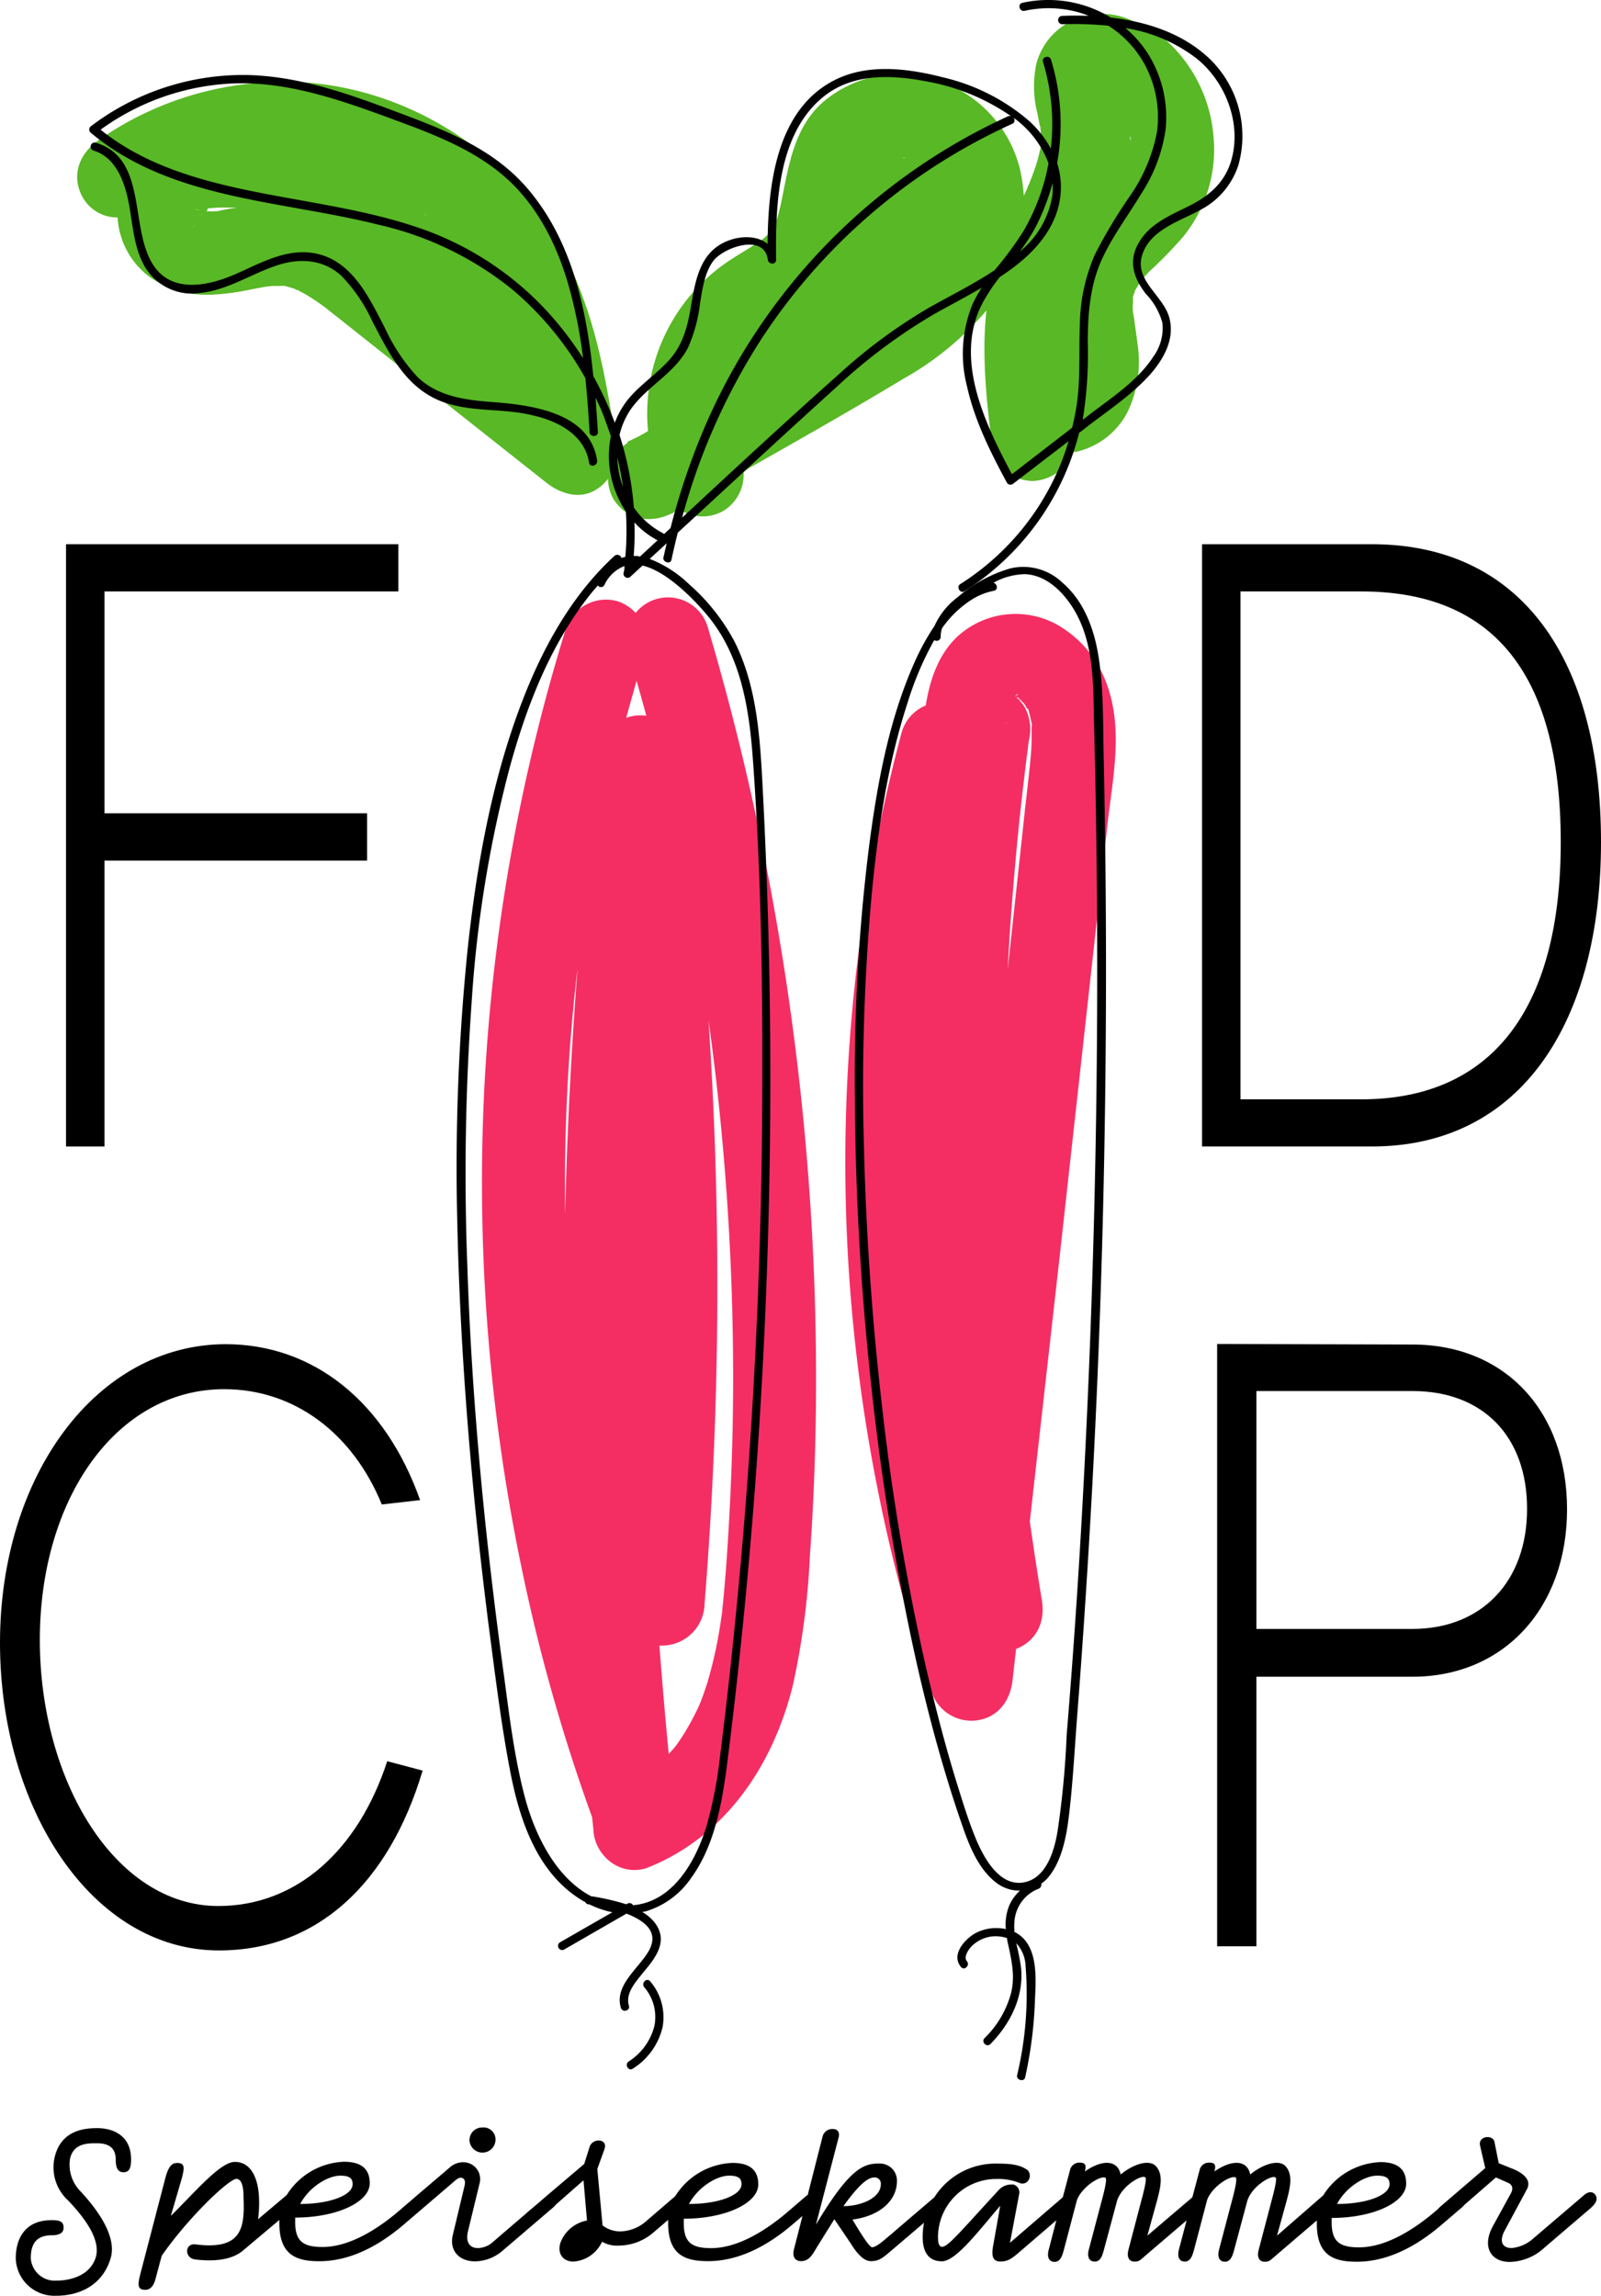 <svg xmlns="http://www.w3.org/2000/svg" viewBox="0 0 223.51 320.4"><defs><style>.cls-1{fill:#f42e63;}.cls-2{fill:#58b825;}</style></defs><g id="Ebene_2" data-name="Ebene 2"><g id="Icons"><path class="cls-1" d="M98.86,87.7a5.79,5.79,0,0,0-10.12-2.16,5.85,5.85,0,0,0-2.66-1.67,5.93,5.93,0,0,0-7.14,4l0,.07A261.42,261.42,0,0,0,67.56,153a264.36,264.36,0,0,0,5.27,65.87,250.64,250.64,0,0,0,9.83,34.73c.06.52.11,1.05.17,1.58a6,6,0,0,0,2.28,4.56,5.5,5.5,0,0,0,5.06,1c11-4.26,17.73-14.3,20.5-25.47a105.93,105.93,0,0,0,2.39-18q.63-8.9.8-17.8A372.13,372.13,0,0,0,108.12,127,362.78,362.78,0,0,0,98.86,87.7Zm.31,56.54c0-.29,0-.2,0,0ZM88.87,95c.46,1.63.92,3.26,1.36,4.89a5.85,5.85,0,0,0-2.81.29Q88.13,97.62,88.87,95ZM79,157.3q.24-8.12,1-16.2c.18-2,.4-4,.63-5.94q-1.11,14.35-1.58,28.77c-.06,1.83-.1,3.67-.14,5.5Q78.81,163.37,79,157.3ZM101.9,210c-.14,2.85-.31,5.69-.52,8.54-.1,1.36-.21,2.71-.34,4.07-.06.68-.13,1.36-.2,2a8.72,8.72,0,0,1-.14,1.13,60.88,60.88,0,0,1-1.94,9.06c-.23.72-.47,1.44-.73,2.14-.11.3-.23.6-.34.89v0a37.84,37.84,0,0,1-1.83,3.52c-.35.6-.73,1.18-1.12,1.75l-.44.62c-.3.36-.62.71-.94,1.06q-.73-7.56-1.3-15.13a4.17,4.17,0,0,0,.5,0,5.94,5.94,0,0,0,5.8-5.8,555.43,555.43,0,0,0,.56-81.38l.18,1.24s.15,1.15.12.9c0,.2.05.38.05.39.19,1.41.36,2.82.53,4.24.35,2.91.66,5.83.93,8.74,1.09,11.51,1.63,23.08,1.62,34.64Q102.34,201.29,101.9,210Z"/><path class="cls-1" d="M155.71,101.38c-.36-5.56-2.51-10.53-7.26-13.67A12,12,0,0,0,133.7,88.8c-2.72,2.54-3.88,6.09-4.46,9.65a5.79,5.79,0,0,0-3.38,3.82A232.8,232.8,0,0,0,122.5,207.7a225.41,225.41,0,0,0,7.5,28.24,5.85,5.85,0,0,0,6.37,4.15c3-.41,4.7-2.78,5-5.69l.48-4.27c2.92-1.16,4.13-3.87,3.58-6.94h0c-.6-3.6-1.14-7.21-1.66-10.85L148,174.78l6.6-59.62C155.1,110.64,156,105.94,155.71,101.38Zm-14-4.22h0l.16,0-.14.07ZM140.45,101l.06-.36a2.86,2.86,0,0,1-.08.51C140.44,101.13,140.44,101.08,140.45,101Zm1.41-3.82Zm.24-.14Zm-.19,0-.18,0h0c.11-.07.36-.13.44-.23A.86.86,0,0,1,141.91,97.1Zm2.11,4.5v1.54c0,1.1-.1,2.21-.2,3.31-.22,2.24-.49,4.48-.74,6.72l-2.39,22.14c.11-2.13.23-4.25.38-6.38q.47-6.57,1.12-13.12.34-3.41.75-6.79c.13-1.13.27-2.26.41-3.39.07-.48.13-1,.19-1.45a9.47,9.47,0,0,1,.13-1q-.15,1.11,0,.09a6.43,6.43,0,0,0-.59-4.47,6.09,6.09,0,0,0-1.28-1.49l.21.14c0-.09.06-.1.28.11l.16.15.18.11-.11,0,.29.27c.07.09.15.16.22.24l.45.77c0-.09-.07-.15,0-.16s.08.14.13.3c.19.36.11.23,0,0a2.49,2.49,0,0,1,.07.29c.17.56.26,1.12.39,1.68Z"/><path class="cls-1" d="M142.52,97.78l-.07-.07-.44-.26A1,1,0,0,0,142.52,97.78Z"/><path class="cls-1" d="M143.56,99.2l0,0-.06-.11.08.17Z"/><path class="cls-2" d="M41.16,40.3a.72.72,0,0,0,.5.23l-.37-.19Z"/><path class="cls-2" d="M108.22,31v0c-.32.51-.32.61-.24.49s.13-.25.2-.37Z"/><path class="cls-2" d="M107.58,32.19l0-.07c-.38.24-.46.45-.35.41a4,4,0,0,1,.28-.3Z"/><path class="cls-2" d="M145.24,20.22c0-.06,0-.12,0-.17s-.07-.14-.06.4c0,0,0-.05,0-.08A.44.44,0,0,0,145.24,20.22Z"/><path class="cls-2" d="M169.39,18.8a20.28,20.28,0,0,0-8.82-14.93,5.7,5.7,0,0,0-1.95-.69,9.76,9.76,0,0,0-8.43-.52,9.32,9.32,0,0,0-5.5,6.2,15.49,15.49,0,0,0,.13,6.94c.14.73.29,1.46.43,2.18,0,.12,0,.19.05.25,0,.45,0,.9,0,1.34a3.88,3.88,0,0,1,0,.48.59.59,0,0,1,0,.17,3.2,3.2,0,0,0,0,.53c0-.12,0-.21,0-.3a4,4,0,0,1-.11.5,21.5,21.5,0,0,1-.69,2.5c-.25.74-.53,1.47-.82,2.2a2.13,2.13,0,0,0-.18.41c-.18.43-.37.84-.57,1.27a22.06,22.06,0,0,0-.59-3.94,17.44,17.44,0,0,0-11.6-12.23,16.47,16.47,0,0,0-15.74,3c-4.28,3.69-4.91,9.22-6,14.38-.12.53-.25,1.07-.4,1.59-.09.28-.17.55-.27.82a1.26,1.26,0,0,0,.11-.17,2.64,2.64,0,0,0-.15.29,1.7,1.7,0,0,1-.2.37,4.92,4.92,0,0,1-.37.68l.09-.06c-.06,0-.1.12-.16.17a.89.89,0,0,1-.28.3c-.11.12-.23.22-.33.35s-.38.33-.56.51c-.43.28-.84.58-1.27.85-1.13.73-2.3,1.4-3.42,2.15A25.63,25.63,0,0,0,90.47,60.16l-1.27.73c-.55.26-1.09.53-1.64.78l.07.13a5.8,5.8,0,0,0-1.49,1.34,6,6,0,0,0-.14-1.4C84.93,55.08,83.85,48.37,81.55,42A47.07,47.07,0,0,0,70.77,24.49C61.6,15.32,48.39,10.25,35.43,11.62a45,45,0,0,0-21.82,8.05c-2.35,1.72-3.57,4.41-2.37,7.25a5.55,5.55,0,0,0,5.18,3.43,11.1,11.1,0,0,0,4.75,8.5,14.15,14.15,0,0,0,8.46,2.27,32,32,0,0,0,4.58-.56L36,40.21,37.15,40c.1,0,.56-.06.77-.09H39a3,3,0,0,1,.67,0l.14,0,1.35.4,0,0,.17.09.08,0c.29.1.34.15.29.17.19.09.37.2.56.28A28.16,28.16,0,0,1,45,42.62a7,7,0,0,1,.61.46l1.71,1.35L61,55.28l15.3,12.1c2,1.56,4.71,2.4,7,.9a5.81,5.81,0,0,0,1.58-1.46,5.89,5.89,0,0,0,.77,2.85c1.85,2.87,5,3.41,7.93,2.08.44-.2.88-.42,1.32-.64a5.8,5.8,0,0,0,6.1.18,5.93,5.93,0,0,0,2.81-5.44l.69-.48c7.27-4.12,14.54-8.24,21.67-12.54a42.33,42.33,0,0,0,11.54-9.5c-.64,5.93-.06,12,.69,18a6.42,6.42,0,0,0,1.69,4.1,6,6,0,0,0,4.11,1.7,6.42,6.42,0,0,0,5.65-4.06l.31,0a10.74,10.74,0,0,0,7.24-5.55,16.13,16.13,0,0,0,1.44-9.28c-.12-1-.27-2.06-.43-3.09a8.24,8.24,0,0,0-.14-1,3,3,0,0,0-.09-.51,6.35,6.35,0,0,1,0-1.51,5,5,0,0,1,0-.77,3.3,3.3,0,0,0,.14-.4c.06-.13.09-.27.14-.41.22-.39.46-.75.68-1.13l0-.08.22-.25a18.1,18.1,0,0,1,1.33-1.42,58.67,58.67,0,0,0,4.46-4.6A19.33,19.33,0,0,0,169.39,18.8ZM28,29.34v.05l-.12-.16Zm.16.54c.07-.15.12-.19,0,.06A.21.21,0,0,0,28.14,29.88Zm-.4-.53c-.22-.05-.4-.11-.4-.18Zm.13.08Zm.16,0v0s0,0,0,0Zm-.3-.13,0,0h0l-.1-.11h0Zm31.36.4.19.16C59.62,30.15,60,30.58,59.09,29.68ZM26.7,31.78a5.65,5.65,0,0,0,.73-.56A3.08,3.08,0,0,1,26.7,31.78Zm2.15-2.3h0c.07-.14.14-.28.2-.42.5,0,1-.07,1.49-.09.84,0,1.68,0,2.52,0-.88.14-1.78.28-2.64.49l-.77.05Zm75.77,19.73a.63.63,0,0,1,.1-.12v0c.24-.24.41-.15-.22.3ZM125,22l-.29,0,.08,0Zm1.44.05a1.35,1.35,0,0,1-.49-.05h.24Zm30.85,2v0a1.9,1.9,0,0,1,.11-.48A2.36,2.36,0,0,0,157.27,24.06Zm.49-5c0,.1.06.21.08.31s0,.2,0,.3C157.73,19.22,157.73,19.05,157.76,19.07ZM153,13.23a.4.4,0,0,1,.09.11Zm-7.71,4.36a2.43,2.43,0,0,0,.05.6v0A2.17,2.17,0,0,1,145.25,17.59Zm-1.6,7.9s0,0,0,.05Zm-.17.42v0C143.34,26.25,143.4,26.11,143.48,25.91Zm15,14.29c0-.05,0-.09,0-.13A.79.79,0,0,1,158.52,40.2Z"/><polygon points="14.59 120.1 51.25 120.1 51.25 113.5 14.59 113.5 14.59 82.54 55.61 82.54 55.61 75.95 9.22 75.95 9.22 160 14.59 160 14.59 120.1"/><path d="M223.51,117.53c0-25.49-11.07-41.58-32-41.58h-23.7V160h23.7C212.41,160,223.51,142.57,223.51,117.53Zm-50.33,35.89V82.54h16.87c17.89,0,27.84,10.84,27.84,35,0,23.7-9.95,35.88-27.84,35.88Z"/><path d="M197.19,187.64l-27.27-.08v84.06h5.48V234h21.79c12.75,0,21.58-9.61,21.58-23.36S210.05,187.64,197.19,187.64Zm0,39.69H175.4v-33.2h21.79c9.8,0,16,6.28,16,16.45S206.81,227.33,197.18,227.33Z"/><path d="M30.48,266C16,266,5.56,248.4,5.56,228.87c0-19.74,10.71-35,25.74-35,9.89,0,18,6.27,22,16.09l5.35-.61c-4.84-13.66-14.83-21.76-27.18-21.76C13.49,187.64,0,205.9,0,229.27c0,23,12.77,42.93,30.58,42.93,13.59,0,23.68-9.21,28.42-25.1l-4.94-1.31C50,258.24,41.39,266,30.48,266Z"/><path d="M13.59,297c-1.57,0-5.16.15-6,4.25a6.24,6.24,0,0,0,1.93,5.85c2,2.11,4.73,5.43,3.8,8.08-.88,2.5-3.65,3.1-5.49,3.1a3.36,3.36,0,0,1-3.53-3.1c0-1.33.27-3.23,2.9-3.23,1.08,0,1.68-.33,1.68-1.05,0-.91-.6-1.06-1.68-1.06-3.8,0-5,2.69-5,5.34a5.39,5.39,0,0,0,5.58,5.21h.06c3.07,0,6.42-1.32,7.6-5.21,1-3.29-2.32-7.33-4.16-9.32a5.3,5.3,0,0,1-1.51-4.55c.48-2.29,2.62-2.2,3.8-2.2,1.66,0,2.59.69,2.59,2.29,0,1.36.42,1.75,1.09,1.75s1.05-.39,1.05-1.75C18.32,298,15.76,297,13.59,297Z"/><path d="M67.36,296.91a1.75,1.75,0,0,0-1.81,1.7.67.67,0,0,0,0,.2,1.82,1.82,0,0,0,3.62-.06,1.67,1.67,0,0,0-1.48-1.84A1.82,1.82,0,0,0,67.36,296.91Z"/><path d="M222.77,306.38c-.34-.58-1-.55-1.55-.1l-7.17,6.12a5.24,5.24,0,0,1-3,1.33c-1.39,0-1.75-1-1-2.41l3.1-5.76c.79-1.45-.75-2.44-2.26-3l-1.66-.67-.6-3c-.21-1-2.32-.85-2,.57l.72,3.11-6.21,5.33a3.59,3.59,0,0,0-.39.39l-.4.34c-4,3.4-7.77,5.12-10.94,5-2.47-.06-3.5-.9-3.5-3.47q0-.32,0-.63c5.76,0,10.4-2.14,10.4-4.79,0-1.84-1-3-3.58-3a9.85,9.85,0,0,0-8,4.64L178.28,312l1.33-4.82c.51-1.9.93-3.68-.13-4.86-.9-1-3.1-.36-4.94,1.15-.45-2.2-2.77-2-5-.42.25-.94.07-1.24-.75-1.24a1.33,1.33,0,0,0-1.33,1.09l-1,3.75L160.18,312l1.33-4.82c.51-1.9.94-3.68-.12-4.86-.9-1-3.11-.36-4.94,1.15-.46-2.2-2.78-2-5-.42.24-.94.06-1.24-.75-1.24a1.33,1.33,0,0,0-1.33,1.09l-1,3.75L141,313l1.27-6.73a1.14,1.14,0,0,0-.78-1.4,1.27,1.27,0,0,0-.34,0,2.33,2.33,0,0,0-1.65.69c-5.64,6.12-7.15,8-8,8-.39,0-.55-.54-.55-1.27a8.15,8.15,0,0,1,8.1-8.2h.26a7.87,7.87,0,0,1,3.07.58,1,1,0,0,0,1.18-.37,1.16,1.16,0,0,0-.06-1.41c-1-.73-2.14-.94-4.16-.94a10.1,10.1,0,0,0-8.9,4.7c-2,1.71-4.1,3.49-6.06,5.19-.36.24-1.9,1.78-2.63,1.78-.42,0-1.84-2.35-2.74-3.86,3.89-.51,6.21-2.71,6.21-5.37a2.38,2.38,0,0,0-2.31-2.45h-.31c-2.17,0-4.16.94-8.69,8.53l3.17-12.18c.15-.54,0-1.17-.81-1.17a1.39,1.39,0,0,0-1.42,1l-2.09,8.21-.15.08-2.71,2.33c-4,3.4-7.78,5.12-10.94,5-2.48-.06-3.5-.9-3.5-3.47q0-.32,0-.63c5.76,0,10.4-2.14,10.4-4.79,0-1.84-1-3-3.59-3a9.85,9.85,0,0,0-8,4.64l-4,3.44a5.69,5.69,0,0,1-3.65,1.48,4.05,4.05,0,0,1-2.5-.84l-.73-7.87,1-2.78c.51-1.48-1.66-1.6-2.08-.3L81.56,302l-5.06,4.29-1.39,1.2-1.41,1.19a1.29,1.29,0,0,0-.17.16c-1.61,1.37-3.2,2.74-4.8,4.12a3.28,3.28,0,0,1-2,.78c-1,0-1.81-.66-1.39-2.38l1.6-6.6a2.35,2.35,0,0,0-1.6-2.91,2.6,2.6,0,0,0-.78-.09,2.77,2.77,0,0,0-1.81.76l-4.38,3.73-2.71,2.33c-4,3.4-7.78,5.12-10.95,5-2.47-.06-3.5-.9-3.5-3.47q0-.32,0-.63c5.76,0,10.41-2.14,10.41-4.79,0-1.84-1-3-3.59-3a9.85,9.85,0,0,0-8,4.64l-4,3.38a17.68,17.68,0,0,0,.13-3c-.07-2-.76-5-3.38-5-2,0-5.43,4.07-8.93,7.54L25.38,304c.39-1.5.45-2.14-.66-2.14-.67,0-1.18.39-1.63,2.08l-2.68,10.28-.85,3.26c-.33,1.36-.39,2.08.72,2.08.67,0,1.18-.48,1.45-1.6l.85-3.16C26.47,309.24,32,304.08,33,304.08s1,2,1,2.69c.18,4.31-.33,7.26-6.72,6.45-1.51-.18-1.57,1.93,0,2.11,3.17.36,5.25-.12,6.6-1.21l.06-.06c.06,0,.09-.09.15-.12L39,309.81v.48c0,4.56,2.57,5.28,5.58,5.28,3.5,0,7.45-1.42,11.76-5.09l2.56-2.19,4.4-3.77c.48-.42.72-.6,1-.6.52,0,.73.42.55,1.15l-1.63,6.81c-.54,2.26.93,3.71,3.1,3.71a6,6,0,0,0,3.8-1.45l7.09-6.06a2.78,2.78,0,0,0,.41-.43l3.84-3.37.49,5.61a4.92,4.92,0,0,0-3.62,2.87c-.64,1.56.15,2.86,1.72,2.86a4.75,4.75,0,0,0,4-2.77,4.17,4.17,0,0,0,2.32.54,7.49,7.49,0,0,0,4.76-1.75l2.15-1.84v.48c0,4.56,2.56,5.28,5.57,5.28,3.5,0,7.45-1.42,11.76-5.09l1.42-1.21-1.2,4.7c-.24.94.15,1.6,1,1.6s1.39-.54,1.9-1.42c1.06-1.75,2-3.22,2.75-4.43l2.29,3.38c1,1.63,1.93,2.47,2.8,2.47,1.09,0,1.57-.36,2.84-1.45L129,310.2a10.34,10.34,0,0,0-.19,2c0,2,.76,3.38,2.69,3.38s5.06-4.16,8.14-7.75l-1,5.64c-.24,1.33-.06,2.14,1,2.14s1.57-.36,2.83-1.45l5-4.3L146.4,314c-.25.94,0,1.66.84,1.66s1.09-1,1.27-1.63l1.84-7c.78-2,3.49-3.53,4-3.08.24.24-.31,2.32-.55,3.2l-1.8,6.81c-.24.94,0,1.66.85,1.66s1.08-1,1.26-1.63l1.81-6.75c.58-2.14,3.53-3.86,4-3.35.21.24-.33,2.29-.57,3.17l-1.81,6.9c-.24.94,0,1.66.85,1.66a1.26,1.26,0,0,0,1-.39l6.27-5.36-1.08,4.09c-.24.94,0,1.66.84,1.66s1.09-1,1.27-1.63l1.84-7c.78-2,3.5-3.53,4-3.08.24.24-.3,2.32-.54,3.2l-1.81,6.87c-.24.94,0,1.66.84,1.66s1.09-1,1.27-1.63l1.81-6.75c.57-2.14,3.53-3.86,4-3.35.21.24-.33,2.29-.57,3.17l-1.81,6.9c-.25.94,0,1.66.84,1.66a1.26,1.26,0,0,0,1-.39l6.28-5.37v.48c0,4.56,2.56,5.28,5.58,5.28,3.5,0,7.45-1.42,11.76-5.09l2.83-2.42a2.38,2.38,0,0,0,.42-.42l4.41-3.83,1.66.73c.51.21.87.69.42,1.5l-2.5,4.56c-1.57,2.86-.3,5,2.35,5a7.37,7.37,0,0,0,4.85-2l6.49-5.55C222.71,307.56,223.11,307,222.77,306.38Zm-30.5-2.75c1.21,0,1.72.33,1.72,1.18,0,1.62-3.34,2.77-7.33,2.77C187.87,305.29,190.46,303.63,192.27,303.63Zm-90.47,0c1.21,0,1.72.33,1.72,1.18,0,1.62-3.35,2.77-7.33,2.77C97.4,305.29,100,303.63,101.8,303.63Zm-54.28,0c1.2,0,1.71.33,1.71,1.18,0,1.62-3.34,2.77-7.32,2.77C43.11,305.29,45.71,303.63,47.52,303.63Zm70.29,4.25h-.06c2.27-3.16,3.47-4,4.31-4a.85.85,0,0,1,.91.79v.12C123,306.77,120.14,307.88,117.81,307.88Z"/><path d="M149.17,253.87c.59-4.68.83-9.42,1.19-14.12q.58-7.42,1.07-14.84,2-29.82,2.65-59.71t0-59.77c-.1-4.61,0-9.32-.73-13.88-.61-3.78-2-7.62-5-10.21a7.89,7.89,0,0,0-7.36-2,19.66,19.66,0,0,0-7.29,4,10.24,10.24,0,0,0-3.23,4,33.35,33.35,0,0,0-2.88,5.28c-3.53,8-5.12,16.79-6.25,25.39a258.53,258.53,0,0,0-2,34.84,389.27,389.27,0,0,0,2.14,39.07,349.74,349.74,0,0,0,6,37.94c1.24,5.72,2.66,11.4,4.32,17,.77,2.6,1.59,5.17,2.48,7.73,1,2.91,2.25,6.18,4.77,8.13a5.28,5.28,0,0,0,3.35,1.13,6.17,6.17,0,0,0-1.47,2,7.07,7.07,0,0,0-.51,3.37,6.24,6.24,0,0,0-4.26.58c-1.51.85-3.42,3-2,4.71.49.57,1.31-.25.82-.82s.22-1.63.69-2.1a4.79,4.79,0,0,1,3-1.36,5.15,5.15,0,0,1,1.91.24,4.85,4.85,0,0,0,.17.91c.5,2.34,1,4.53.36,6.91a13.78,13.78,0,0,1-3.66,6.15c-.52.53.3,1.35.82.82,2.77-2.81,4.67-6.58,4.28-10.61a31.56,31.56,0,0,0-.68-3.46,4.91,4.91,0,0,1,1.31,3.23A48.69,48.69,0,0,1,142,289.59c-.16.73,1,1,1.12.31a58.81,58.81,0,0,0,1.35-10.32c.1-2.72.49-6.49-1.34-8.77a4.45,4.45,0,0,0-1.5-1.19,7.92,7.92,0,0,1,0-1.54,5.3,5.3,0,0,1,3.38-4.5.63.63,0,0,0,.36-.7,5.72,5.72,0,0,0,.83-.72C148.11,260,148.8,256.73,149.17,253.87Zm-5.88,8.75c-3.67,1-6-3.42-7.12-6.17-1-2.44-1.78-5-2.56-7.51-1.64-5.27-3-10.61-4.28-16a331.91,331.91,0,0,1-6.13-36.13c-1.44-12.38-2.32-24.85-2.6-37.32A296.32,296.32,0,0,1,121.68,125c.86-9,2.18-18.19,5-26.85a44.8,44.8,0,0,1,3.75-8.82.57.57,0,0,0,.79-.13.6.6,0,0,0,.11-.34,3.71,3.71,0,0,1,.19-1.19,14.61,14.61,0,0,1,4.35-4.12,9,9,0,0,1,2.88-1.1c.64-.13.48-1-.06-1.12a9.46,9.46,0,0,1,4.35-1.2c3.55.09,6.32,3.47,7.67,6.42,1.9,4.15,1.93,8.91,2,13.38q.75,28.39.3,56.8t-2.1,57q-.83,14.24-2,28.45a125.86,125.86,0,0,1-1.21,13C147.31,257.84,146.29,261.79,143.29,262.62Z"/><path d="M12.63,18.49c11.21,9.41,26.61,9.45,40.16,12.86a45.8,45.8,0,0,1,18.93,9.21,45,45,0,0,1,10,12.21c.26,2.5.43,5,.59,7.52,0,.74,1.21.74,1.16,0-.1-1.58-.21-3.18-.33-4.79.22.46.44.92.65,1.38.57,1.3,1,2.64,1.5,4a13.1,13.1,0,0,0-.15,4.67,14.08,14.08,0,0,0,2.23,5.83,40.53,40.53,0,0,1-.07,6.33l-.54.16a.6.6,0,0,0-.74-.42.61.61,0,0,0-.26.15c-6.52,6-10.68,14.11-13.63,22.35-3.73,10.44-5.65,21.48-6.84,32.47a302,302,0,0,0-1.45,38.16C64.13,183.74,65,196.9,66.3,210q.95,9.48,2.19,18.92c.81,6.17,1.59,12.39,2.78,18.5,1.34,6.85,3.86,14.25,10.25,17.94l.2.1a.48.48,0,0,0,.38.29l.25.05a12.94,12.94,0,0,0,3.14,1.07l-7.3,4.19a.58.58,0,0,0,.59,1l8.68-5c2.56,1,4.61,2.55,3.11,5.21-1.36,2.4-4.85,4.8-3.89,7.94.22.71,1.34.41,1.12-.31-.49-1.61.78-3.11,1.72-4.28s2.22-2.53,2.62-4.12c.47-1.86-.6-3.4-2.09-4.43l-.38-.23.45-.09a11.73,11.73,0,0,0,6.35-4.64c3.64-5,4.51-11.66,5.26-17.66q1.65-13.33,2.84-26.73,2.37-26.67,2.85-53.47t-.92-53.8c-.37-7.06-.72-14.54-4-21a28.3,28.3,0,0,0-6.26-7.88A16.58,16.58,0,0,0,90.7,78l2.38-2.19c-.16.68-.32,1.36-.46,2s1,1,1.12.31c.27-1.26.56-2.52.88-3.78C102,67.56,109.34,60.74,116.8,54a77.06,77.06,0,0,1,13.73-10.23c2.17-1.21,4.38-2.36,6.53-3.62a17.11,17.11,0,0,0-1.3,2.33A18.21,18.21,0,0,0,135,53.91c1.05,4.76,3.27,9.19,5.57,13.45a.59.59,0,0,0,.79.21l7.82-6a35.35,35.35,0,0,1-1.45,4,35.83,35.83,0,0,1-13.66,15.94c-.63.39,0,1.4.58,1a36.81,36.81,0,0,0,16-22.09l.89-.69c3-2.34,6.39-4.54,9-7.44,1.91-2.17,3.53-5,2.69-8s-4.75-5.1-3.83-8.49c1-3.73,5.33-4.91,8.3-6.57A10.79,10.79,0,0,0,172.9,23,15,15,0,0,0,169,8.33c-3.75-3.64-8.78-5.28-13.92-5.88A16.78,16.78,0,0,0,142.74.39c-.73.17-.42,1.28.31,1.12a15.47,15.47,0,0,1,9,.71c-1.26-.05-2.52-.06-3.75,0a.58.58,0,1,0,0,1.16,49.45,49.45,0,0,1,6.44.21A14.79,14.79,0,0,1,159.81,9a15.49,15.49,0,0,1,1.7,9.47,23.32,23.32,0,0,1-3.84,9,71.08,71.08,0,0,0-4.79,8,25,25,0,0,0-2.12,9.64c-.16,3.82.1,7.66-.45,11.45-.16,1-.38,2.1-.63,3.13l-8.41,6.49C137.44,59,133,49.78,137.33,42a25.85,25.85,0,0,1,2.24-3.33c.83-.55,1.64-1.12,2.42-1.74,3.12-2.46,5.68-5.71,6.07-9.78a10.89,10.89,0,0,0-.48-4.39c.09-.5.17-1,.24-1.51a30.7,30.7,0,0,0-1.09-12.92c-.22-.71-1.34-.41-1.12.31a29.85,29.85,0,0,1,1.09,12.1,14.55,14.55,0,0,0-3.19-4,28.22,28.22,0,0,0-11.84-5.94c-4.95-1.27-10.62-2-15.33.47-7.93,4.16-9.12,14.49-9.18,22.78-1.34-1.14-3.54-1.17-5.34-.52C97.7,35,97.08,39.09,96.42,43c-.47,2.73-1.15,5.24-3.07,7.33-1.66,1.8-3.71,3.2-5.33,5A11.81,11.81,0,0,0,85.83,59a47.32,47.32,0,0,0-3-6.51c-.94-9.42-3-19-9.24-26.24C69.08,21,62.71,18.37,56.39,16c-7-2.64-14.27-5.37-21.88-5.53a35.15,35.15,0,0,0-21.77,7.11.59.59,0,0,0-.2.8ZM151.86,47.92c0-4.14.3-8.23,2.1-12,1.47-3.11,3.55-5.88,5.32-8.81a22.13,22.13,0,0,0,3.44-9A16.7,16.7,0,0,0,161,8.79a15.68,15.68,0,0,0-3.88-4.87,21.76,21.76,0,0,1,9.94,4.25c4.17,3.36,6.41,9.35,4.73,14.55-1,3-3.2,4.75-5.94,6.1s-5.55,2.54-7,5.29c-1.34,2.49-.51,4.8,1.11,6.89a9.5,9.5,0,0,1,2.32,4.06A6.78,6.78,0,0,1,161,49.79c-2.24,3.46-6,5.81-9.17,8.28l-.68.52A56,56,0,0,0,151.86,47.92ZM98.64,85.75c4.75,5.6,5.92,12.91,6.45,20,1.23,16.73,1.43,33.61,1.31,50.38q-.2,25.67-2.11,51.29-.95,12.66-2.32,25.3-.69,6.38-1.49,12.73a59,59,0,0,1-1.82,9.3c-1.51,5-4.7,10.66-10.29,11.14a.55.55,0,0,0-.74-.24l0,0-.19.11a33.09,33.09,0,0,0-4.92-1.13c-4.94-2.59-7.84-8.57-9.23-13.76-1.61-6.06-2.29-12.42-3.15-18.62q-1.23-9-2.2-18c-1.34-12.52-2.29-25.08-2.7-37.67a337.06,337.06,0,0,1,.62-36.93,169.45,169.45,0,0,1,5.37-32.8C73.61,98.26,77,89.6,82.7,82.59c.25-.3.51-.58.77-.88a.54.54,0,0,0,.76.11.65.65,0,0,0,.15-.18A5.08,5.08,0,0,1,87.17,79a2.8,2.8,0,0,1-.09.86.58.58,0,0,0,.34.75.59.59,0,0,0,.66-.19l1.62-1.49C93,79.7,96.7,83.45,98.64,85.75Zm-9.3-8.07L89,77.59h-.53a40.62,40.62,0,0,0,.1-4.68A11.69,11.69,0,0,0,91.8,75.4Zm57.6-52.11a11.32,11.32,0,0,1,0,1.54,12.6,12.6,0,0,1-4.58,8,26,26,0,0,0,2.13-3.25A31,31,0,0,0,146.94,25.57Zm-5.35-9a.61.61,0,0,0-.12-.16l.12.09a13.75,13.75,0,0,1,4.79,6.29,29.36,29.36,0,0,1-3.52,9.5,49,49,0,0,1-4,5.41c-3,2-6.22,3.57-9.34,5.34A74.15,74.15,0,0,0,117,52.33c-7.35,6.52-14.56,13.22-21.77,19.91a88.79,88.79,0,0,1,11-24.83,82.49,82.49,0,0,1,35.11-30.14A.51.51,0,0,0,141.59,16.59ZM88.07,57.11c2.27-3.23,6.15-5,8-8.63a21.21,21.21,0,0,0,1.64-6c.33-2,.61-4.29,1.82-6,1.4-1.94,7.16-4,7.66-.25.09.71,1.17.77,1.16,0-.1-7.56.2-17.61,6.66-22.77,4.24-3.39,9.85-3,14.86-2a29.92,29.92,0,0,1,11.3,4.77.59.59,0,0,0-.45,0,84.23,84.23,0,0,0-42.31,43.3,96.71,96.71,0,0,0-4.8,14.16l-.9.84a1.09,1.09,0,0,0-.17-.13,11.22,11.22,0,0,1-4.05-3.57,44.16,44.16,0,0,0-2-10.12A10.55,10.55,0,0,1,88.07,57.11Zm-1,11.1a12.91,12.91,0,0,1-.89-4.38C86.51,65.28,86.82,66.74,87,68.21ZM32.24,11.66c7.34-.36,14.44,2,21.27,4.49v0c6.33,2.34,13,4.61,17.95,9.44,4.13,4.07,6.62,9.42,8.13,15A67.33,67.33,0,0,1,81.4,50a46.45,46.45,0,0,0-5.76-7.34A43.42,43.42,0,0,0,58.39,31.77c-7.14-2.43-14.67-3.41-22-4.85-7.92-1.54-16-3.7-22.35-8.82A34,34,0,0,1,32.24,11.66Z"/><path d="M82.24,64.58c.11.73,1.23.42,1.12-.31-1-6.74-9.21-7.75-14.63-8.16-3.74-.28-7.6-.77-10.43-3.49a25.5,25.5,0,0,1-4.51-6.74c-2.25-4.33-4.7-9.74-10.1-10.57-3.84-.6-7.37,1.43-10.75,2.92S24.59,41,21.8,37.54c-4-5-.84-15.44-8.52-17.65A.58.58,0,0,0,13,21c3.23.93,4.44,4.5,5,7.47s.68,6.2,2.3,8.88A7.64,7.64,0,0,0,28,40.88c3.81-.43,7-2.6,10.53-3.8,3.24-1.1,6.59-.94,9.17,1.45A22.82,22.82,0,0,1,52,44.88c2.53,4.85,5,9.88,10.71,11.5C66.53,57.49,70.62,57,74.5,58,77.94,58.77,81.66,60.75,82.24,64.58Z"/><path d="M87.76,287.7c-.62.41,0,1.42.58,1a9.37,9.37,0,0,0,4.16-5.8,7.68,7.68,0,0,0-1.73-6.39c-.48-.58-1.3.25-.83.82a6.38,6.38,0,0,1,1.42,5.4A8.27,8.27,0,0,1,87.76,287.7Z"/></g></g></svg>